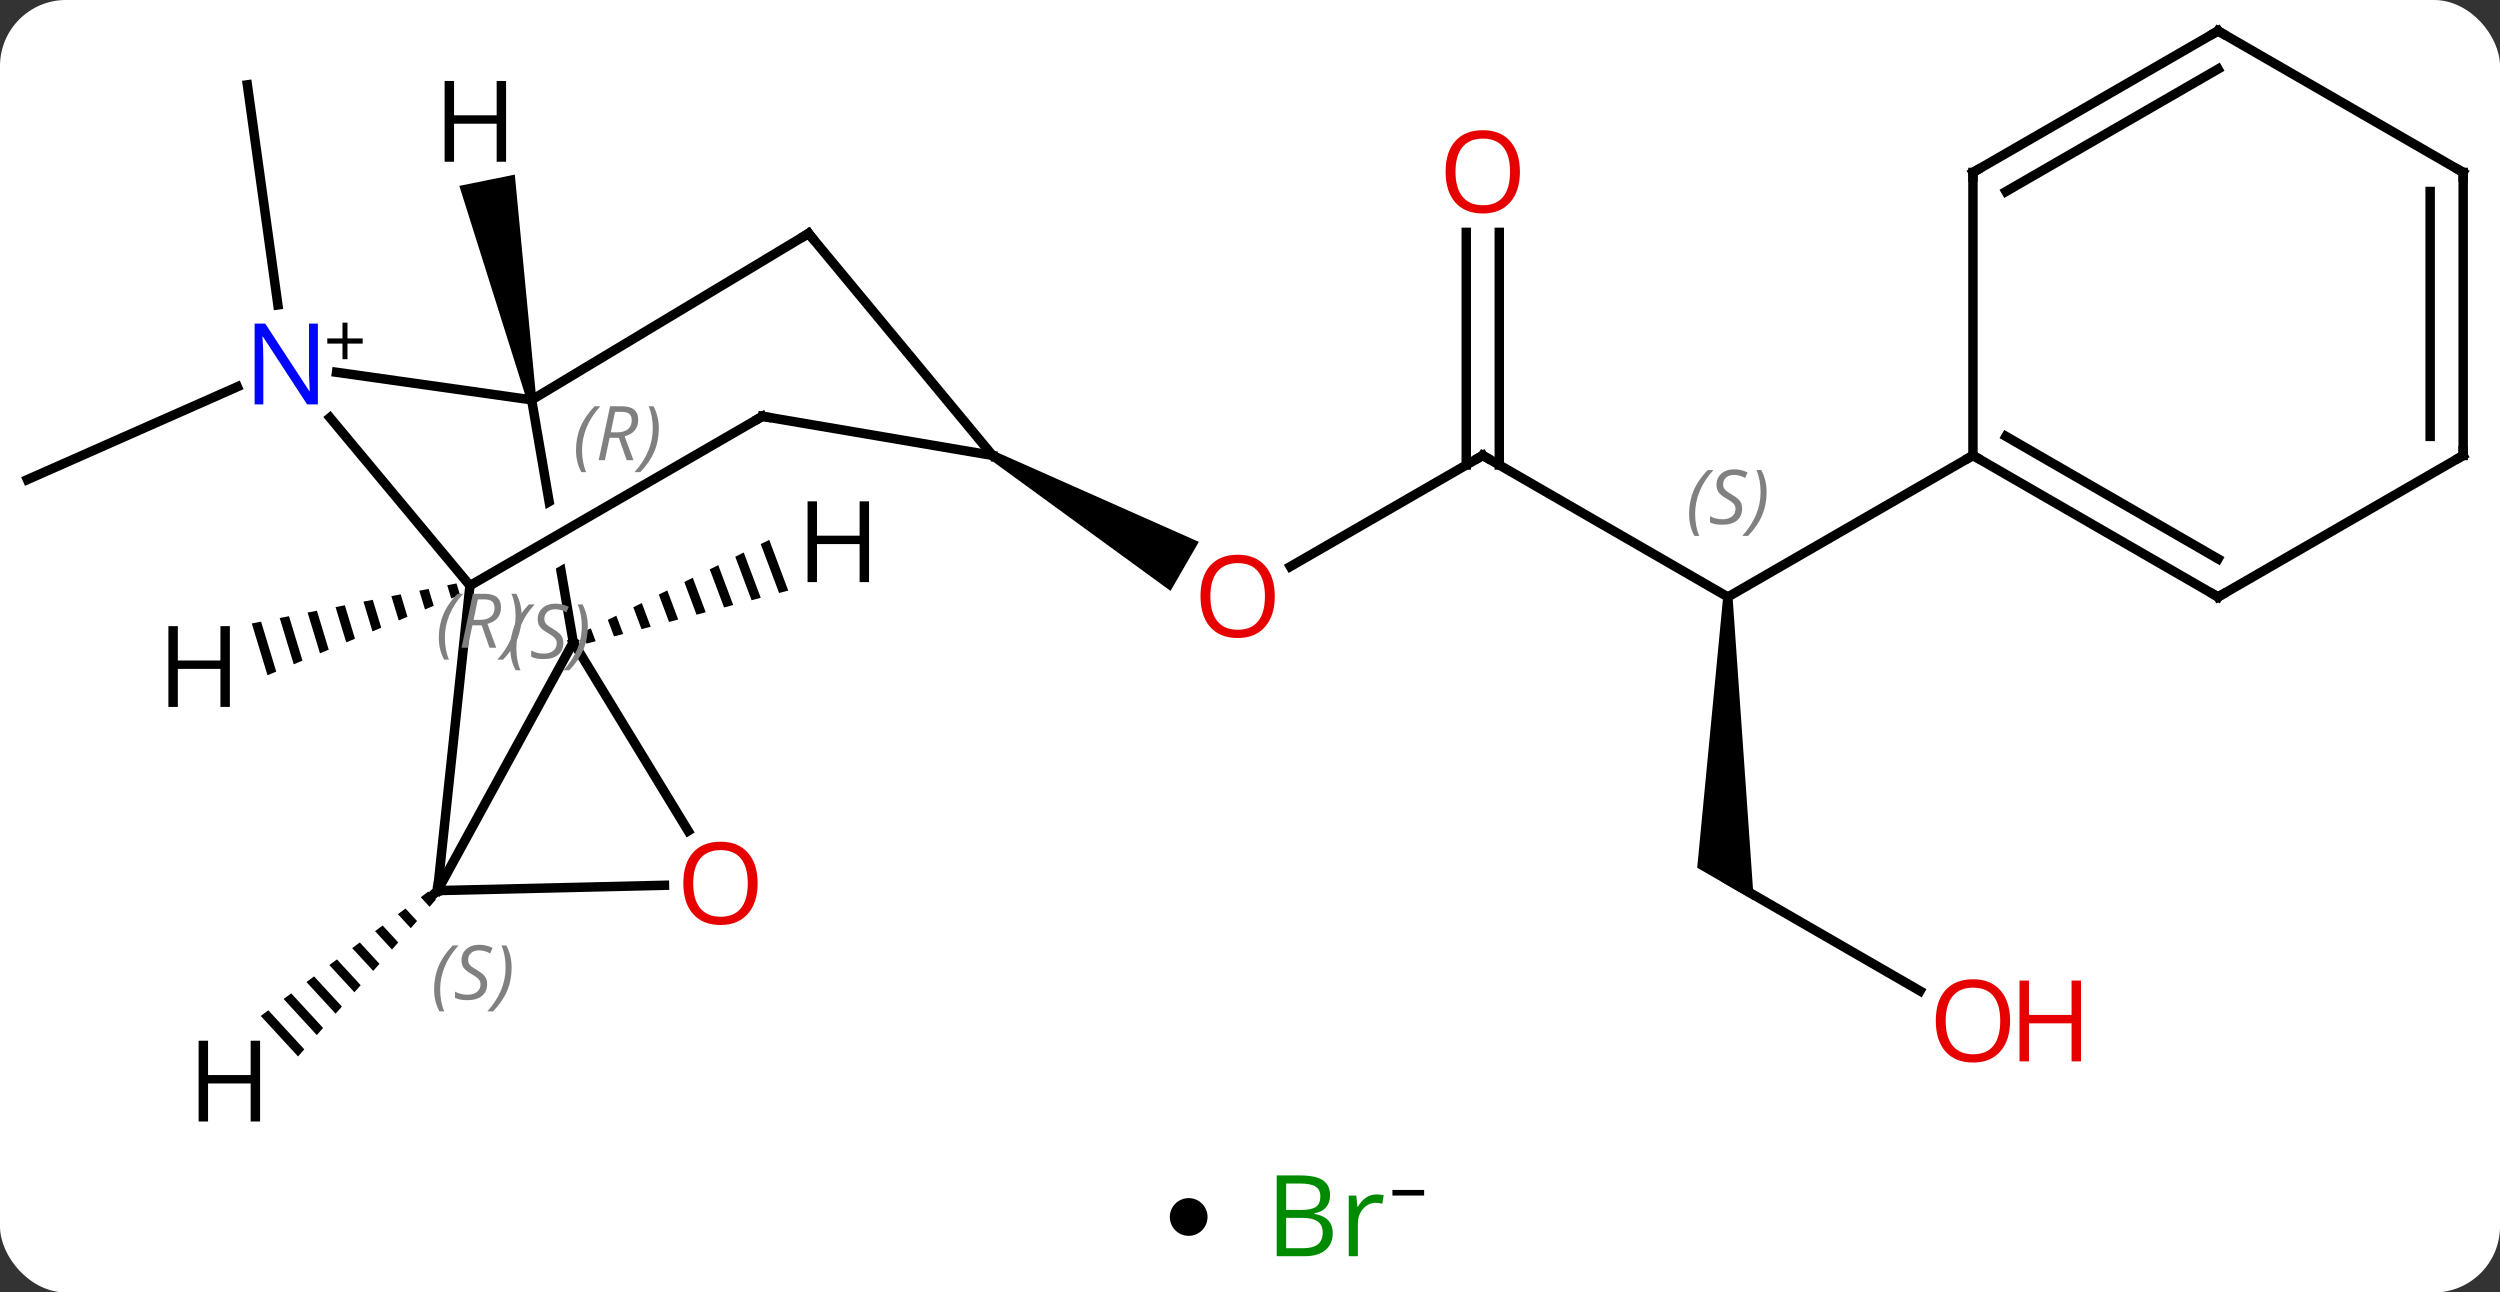 <svg width="265" viewBox="0 0 265 137" style="fill-opacity:1; color-rendering:auto; color-interpolation:auto; text-rendering:auto; stroke:black; stroke-linecap:square; stroke-miterlimit:10; shape-rendering:auto; stroke-opacity:1; fill:black; stroke-dasharray:none; font-weight:normal; stroke-width:1; font-family:'Open Sans'; font-style:normal; stroke-linejoin:miter; font-size:12; stroke-dashoffset:0; image-rendering:auto;" height="137" class="cas-substance-image" xmlns:xlink="http://www.w3.org/1999/xlink" xmlns="http://www.w3.org/2000/svg"><rect x="0" y="0" width="265" height="137" fill="#333333" stroke="none"/><svg class="cas-substance-single-component"><rect y="0" x="0" width="265" stroke="none" ry="7" rx="7" height="137" fill="white" class="cas-substance-group"/><svg y="0" x="0" width="265" viewBox="0 0 265 122" style="fill:black;" height="122" class="cas-substance-single-component-image"><svg><g><clipPath id="clipPath_ef1f349a360e42e1a32c6c987e14794f1" clipPathUnits="userSpaceOnUse"><path d="M-56.569 -23.693 L-95.991 -16.921 L-90.308 16.16 L-50.886 9.388 L-54.161 -9.68 L-83.928 7.547 L-86.933 2.354 L-55.245 -15.985 L-56.569 -23.693 Z"/></clipPath><g transform="translate(132,59)" style="text-rendering:geometricPrecision; color-rendering:optimizeQuality; color-interpolation:linearRGB; stroke-linecap:butt; image-rendering:optimizeQuality;"><line y2="-26.679" y1="-50.01" x2="-102.544" x1="-105.78" style="fill:none;"/><line y2="-18.002" y1="-8.163" x2="-106.839" x1="-129.096" style="fill:none;"/><line y2="-10.722" y1="1.052" x2="25.173" x1="4.778" style="fill:none;"/><path style="stroke:none;" d="M-27.04 -10.289 L-26.54 -11.155 L-4.924 -1.562 L-7.924 3.635 Z"/><line y2="4.278" y1="-10.722" x2="51.153" x1="25.173" style="fill:none;"/><line y2="-34.37" y1="-9.712" x2="26.923" x1="26.923" style="fill:none;"/><line y2="-34.37" y1="-9.712" x2="23.423" x1="23.423" style="fill:none;"/><path style="stroke:none;" d="M50.653 4.278 L51.653 4.278 L53.903 36.443 L47.903 32.979 Z"/><line y2="-10.722" y1="4.278" x2="77.133" x1="51.153" style="fill:none;"/><line y2="46.037" y1="34.278" x2="71.519" x1="51.153" style="fill:none;"/><line y2="9.078" y1="35.403" x2="-71.232" x1="-85.62" style="fill:none;"/><line y2="3.072" y1="35.403" x2="-82.185" x1="-85.62" style="fill:none;"/><line y2="34.838" y1="35.403" x2="-61.566" x1="-85.62" style="fill:none;"/><line y2="29.078" y1="9.078" x2="-59.052" x1="-71.232" style="fill:none;"/><line y2="-16.611" y1="9.078" x2="-75.645" x1="-71.232" style="fill:none; clip-path:url(#clipPath_ef1f349a360e42e1a32c6c987e14794f1);"/><line y2="-14.734" y1="3.072" x2="-97.026" x1="-82.185" style="fill:none;"/><line y2="-14.871" y1="3.072" x2="-51.18" x1="-82.185" style="fill:none;"/><line y2="-19.538" y1="-16.611" x2="-96.326" x1="-75.645" style="fill:none;"/><line y2="-34.254" y1="-16.611" x2="-46.293" x1="-75.645" style="fill:none;"/><line y2="-10.722" y1="-14.871" x2="-26.79" x1="-51.18" style="fill:none;"/><line y2="-10.722" y1="-34.254" x2="-26.79" x1="-46.293" style="fill:none;"/><line y2="4.278" y1="-10.722" x2="103.113" x1="77.133" style="fill:none;"/><line y2="0.236" y1="-12.743" x2="103.113" x1="80.633" style="fill:none;"/><line y2="-40.722" y1="-10.722" x2="77.133" x1="77.133" style="fill:none;"/><line y2="-10.722" y1="4.278" x2="129.096" x1="103.113" style="fill:none;"/><line y2="-55.722" y1="-40.722" x2="103.113" x1="77.133" style="fill:none;"/><line y2="-51.681" y1="-38.701" x2="103.113" x1="80.633" style="fill:none;"/><line y2="-40.722" y1="-10.722" x2="129.096" x1="129.096" style="fill:none;"/><line y2="-38.701" y1="-12.743" x2="125.596" x1="125.596" style="fill:none;"/><line y2="-40.722" y1="-55.722" x2="129.096" x1="103.113" style="fill:none;"/><path style="stroke:none;" d="M-86.592 35.505 L-87.4 36.105 L-87.4 36.105 L-86.466 37.119 L-85.802 36.364 L-85.802 36.364 L-86.592 35.505 ZM-89.015 37.304 L-89.823 37.903 L-89.823 37.903 L-88.458 39.386 L-88.458 39.386 L-87.794 38.63 L-89.015 37.304 ZM-91.438 39.102 L-92.246 39.701 L-92.246 39.701 L-90.45 41.652 L-89.786 40.897 L-91.438 39.102 ZM-93.861 40.9 L-94.668 41.499 L-94.668 41.499 L-92.442 43.919 L-92.442 43.919 L-91.778 43.163 L-93.861 40.9 ZM-96.284 42.698 L-97.091 43.298 L-94.433 46.185 L-93.769 45.43 L-96.284 42.698 ZM-98.707 44.496 L-99.514 45.096 L-99.514 45.096 L-96.425 48.452 L-96.425 48.452 L-95.761 47.697 L-95.761 47.697 L-98.707 44.496 ZM-101.129 46.295 L-101.937 46.894 L-98.417 50.719 L-97.753 49.963 L-97.753 49.963 L-101.129 46.295 ZM-103.552 48.093 L-104.36 48.692 L-104.36 48.692 L-100.409 52.985 L-99.745 52.23 L-99.745 52.23 L-103.552 48.093 Z"/><path style="stroke:none;" d="M-50.462 -1.774 L-51.363 -1.327 L-49.417 3.858 L-48.445 3.603 L-50.462 -1.774 ZM-53.164 -0.434 L-54.064 0.012 L-52.333 4.625 L-51.361 4.369 L-53.164 -0.434 ZM-55.865 0.905 L-56.766 1.351 L-55.25 5.391 L-54.278 5.136 L-55.865 0.905 ZM-58.566 2.244 L-59.467 2.69 L-58.166 6.158 L-57.194 5.902 L-58.566 2.244 ZM-61.268 3.583 L-62.168 4.03 L-61.082 6.925 L-61.082 6.925 L-60.11 6.669 L-61.268 3.583 ZM-63.969 4.922 L-64.87 5.369 L-63.998 7.691 L-63.026 7.436 L-63.026 7.436 L-63.969 4.922 ZM-66.671 6.261 L-67.571 6.708 L-66.915 8.457 L-65.942 8.202 L-66.671 6.261 ZM-69.372 7.601 L-70.272 8.047 L-69.831 9.224 L-68.859 8.969 L-69.372 7.601 Z"/><path style="stroke:none;" d="M-83.609 2.844 L-84.596 3.037 L-84.17 4.441 L-83.243 4.053 L-83.609 2.844 ZM-86.569 3.423 L-87.555 3.615 L-86.952 5.603 L-86.025 5.215 L-86.569 3.423 ZM-89.528 4.001 L-90.515 4.194 L-89.735 6.765 L-88.807 6.378 L-89.528 4.001 ZM-92.487 4.58 L-93.474 4.773 L-93.474 4.773 L-92.517 7.928 L-91.59 7.54 L-91.59 7.54 L-92.487 4.58 ZM-95.447 5.159 L-96.433 5.352 L-95.299 9.09 L-94.372 8.703 L-95.447 5.159 ZM-98.406 5.738 L-99.393 5.931 L-98.082 10.253 L-98.082 10.253 L-97.154 9.865 L-98.406 5.738 ZM-101.365 6.317 L-102.352 6.51 L-100.864 11.415 L-99.936 11.028 L-99.936 11.028 L-101.365 6.317 ZM-104.325 6.896 L-105.311 7.088 L-105.311 7.088 L-103.646 12.578 L-102.719 12.19 L-104.325 6.896 Z"/><path style="stroke:none;" d="M-75.155 -16.71 L-76.135 -16.512 L-83.311 -39.298 L-77.431 -40.491 Z"/></g><g transform="translate(132,59)" style="fill:rgb(230,0,0); text-rendering:geometricPrecision; color-rendering:optimizeQuality; image-rendering:optimizeQuality; font-family:'Open Sans'; stroke:rgb(230,0,0); color-interpolation:linearRGB;"><path style="stroke:none;" d="M3.127 4.208 Q3.127 6.27 2.088 7.45 Q1.049 8.63 -0.794 8.63 Q-2.685 8.63 -3.716 7.465 Q-4.747 6.301 -4.747 4.192 Q-4.747 2.098 -3.716 0.95 Q-2.685 -0.199 -0.794 -0.199 Q1.065 -0.199 2.096 0.973 Q3.127 2.145 3.127 4.208 ZM-3.701 4.208 Q-3.701 5.942 -2.958 6.848 Q-2.216 7.755 -0.794 7.755 Q0.627 7.755 1.354 6.856 Q2.081 5.958 2.081 4.208 Q2.081 2.473 1.354 1.583 Q0.627 0.692 -0.794 0.692 Q-2.216 0.692 -2.958 1.591 Q-3.701 2.489 -3.701 4.208 Z"/></g><g transform="translate(132,59)" style="stroke-linecap:butt; text-rendering:geometricPrecision; color-rendering:optimizeQuality; image-rendering:optimizeQuality; font-family:'Open Sans'; color-interpolation:linearRGB; stroke-miterlimit:5;"><path style="fill:none;" d="M24.74 -10.472 L25.173 -10.722 L25.606 -10.472"/></g><g transform="translate(132,59)" style="stroke-linecap:butt; font-size:8.4px; fill:gray; text-rendering:geometricPrecision; image-rendering:optimizeQuality; color-rendering:optimizeQuality; font-family:'Open Sans'; font-style:italic; stroke:gray; color-interpolation:linearRGB; stroke-miterlimit:5;"><path style="stroke:none;" d="M47.044 -4.519 Q47.044 -5.847 47.513 -6.972 Q47.982 -8.097 49.013 -9.175 L49.623 -9.175 Q48.654 -8.113 48.169 -6.941 Q47.685 -5.769 47.685 -4.535 Q47.685 -3.206 48.123 -2.191 L47.607 -2.191 Q47.044 -3.222 47.044 -4.519 ZM52.667 -5.113 Q52.667 -4.285 52.12 -3.831 Q51.573 -3.378 50.573 -3.378 Q50.167 -3.378 49.855 -3.433 Q49.542 -3.488 49.261 -3.628 L49.261 -4.285 Q49.886 -3.956 50.589 -3.956 Q51.214 -3.956 51.589 -4.253 Q51.964 -4.55 51.964 -5.066 Q51.964 -5.378 51.761 -5.605 Q51.558 -5.831 50.995 -6.16 Q50.401 -6.488 50.175 -6.816 Q49.948 -7.144 49.948 -7.597 Q49.948 -8.331 50.464 -8.792 Q50.98 -9.253 51.823 -9.253 Q52.198 -9.253 52.534 -9.175 Q52.87 -9.097 53.245 -8.925 L52.98 -8.331 Q52.73 -8.488 52.409 -8.574 Q52.089 -8.659 51.823 -8.659 Q51.292 -8.659 50.972 -8.386 Q50.651 -8.113 50.651 -7.644 Q50.651 -7.441 50.722 -7.292 Q50.792 -7.144 50.933 -7.011 Q51.073 -6.878 51.495 -6.628 Q52.058 -6.285 52.261 -6.089 Q52.464 -5.894 52.566 -5.66 Q52.667 -5.425 52.667 -5.113 ZM55.261 -6.831 Q55.261 -5.503 54.785 -4.37 Q54.308 -3.238 53.293 -2.191 L52.683 -2.191 Q54.621 -4.347 54.621 -6.831 Q54.621 -8.159 54.183 -9.175 L54.699 -9.175 Q55.261 -8.113 55.261 -6.831 Z"/></g><g transform="translate(132,59)" style="stroke-linecap:butt; fill:rgb(230,0,0); text-rendering:geometricPrecision; color-rendering:optimizeQuality; image-rendering:optimizeQuality; font-family:'Open Sans'; stroke:rgb(230,0,0); color-interpolation:linearRGB; stroke-miterlimit:5;"><path style="stroke:none;" d="M29.11 -40.792 Q29.11 -38.73 28.071 -37.55 Q27.032 -36.37 25.189 -36.37 Q23.298 -36.37 22.267 -37.535 Q21.235 -38.699 21.235 -40.808 Q21.235 -42.902 22.267 -44.05 Q23.298 -45.199 25.189 -45.199 Q27.048 -45.199 28.079 -44.027 Q29.11 -42.855 29.11 -40.792 ZM22.282 -40.792 Q22.282 -39.058 23.025 -38.152 Q23.767 -37.245 25.189 -37.245 Q26.61 -37.245 27.337 -38.144 Q28.064 -39.042 28.064 -40.792 Q28.064 -42.527 27.337 -43.417 Q26.61 -44.308 25.189 -44.308 Q23.767 -44.308 23.025 -43.41 Q22.282 -42.511 22.282 -40.792 Z"/><path style="stroke:none;" d="M81.07 49.208 Q81.07 51.27 80.031 52.45 Q78.992 53.63 77.149 53.63 Q75.258 53.63 74.227 52.465 Q73.195 51.301 73.195 49.192 Q73.195 47.098 74.227 45.95 Q75.258 44.801 77.149 44.801 Q79.008 44.801 80.039 45.973 Q81.07 47.145 81.07 49.208 ZM74.242 49.208 Q74.242 50.942 74.985 51.848 Q75.727 52.755 77.149 52.755 Q78.57 52.755 79.297 51.856 Q80.024 50.958 80.024 49.208 Q80.024 47.473 79.297 46.583 Q78.57 45.692 77.149 45.692 Q75.727 45.692 74.985 46.59 Q74.242 47.489 74.242 49.208 Z"/><path style="stroke:none;" d="M88.586 53.505 L87.586 53.505 L87.586 49.473 L83.07 49.473 L83.07 53.505 L82.07 53.505 L82.07 44.942 L83.07 44.942 L83.07 48.583 L87.586 48.583 L87.586 44.942 L88.586 44.942 L88.586 53.505 Z"/><path style="fill:none; stroke:black;" d="M-85.988 35.742 L-85.62 35.403 L-85.567 34.906"/></g><g transform="translate(132,59)" style="stroke-linecap:butt; font-size:8.4px; fill:gray; text-rendering:geometricPrecision; image-rendering:optimizeQuality; color-rendering:optimizeQuality; font-family:'Open Sans'; font-style:italic; stroke:gray; color-interpolation:linearRGB; stroke-miterlimit:5;"><path style="stroke:none;" d="M-85.984 45.879 Q-85.984 44.55 -85.515 43.425 Q-85.046 42.3 -84.015 41.222 L-83.406 41.222 Q-84.374 42.285 -84.859 43.457 Q-85.343 44.629 -85.343 45.863 Q-85.343 47.191 -84.906 48.207 L-85.421 48.207 Q-85.984 47.175 -85.984 45.879 ZM-80.361 45.285 Q-80.361 46.113 -80.908 46.566 Q-81.455 47.019 -82.455 47.019 Q-82.861 47.019 -83.174 46.964 Q-83.486 46.91 -83.767 46.769 L-83.767 46.113 Q-83.142 46.441 -82.439 46.441 Q-81.814 46.441 -81.439 46.144 Q-81.064 45.847 -81.064 45.332 Q-81.064 45.019 -81.267 44.793 Q-81.471 44.566 -82.033 44.238 Q-82.627 43.91 -82.853 43.582 Q-83.08 43.254 -83.08 42.8 Q-83.08 42.066 -82.564 41.605 Q-82.049 41.144 -81.205 41.144 Q-80.83 41.144 -80.494 41.222 Q-80.158 41.3 -79.783 41.472 L-80.049 42.066 Q-80.299 41.91 -80.619 41.824 Q-80.939 41.738 -81.205 41.738 Q-81.736 41.738 -82.056 42.011 Q-82.377 42.285 -82.377 42.754 Q-82.377 42.957 -82.306 43.105 Q-82.236 43.254 -82.096 43.386 Q-81.955 43.519 -81.533 43.769 Q-80.971 44.113 -80.767 44.308 Q-80.564 44.504 -80.463 44.738 Q-80.361 44.972 -80.361 45.285 ZM-77.767 43.566 Q-77.767 44.894 -78.243 46.027 Q-78.72 47.16 -79.736 48.207 L-80.345 48.207 Q-78.407 46.05 -78.407 43.566 Q-78.407 42.238 -78.845 41.222 L-78.329 41.222 Q-77.767 42.285 -77.767 43.566 Z"/><path style="stroke:none;" d="M-85.485 8.599 Q-85.485 7.271 -85.016 6.146 Q-84.547 5.021 -83.516 3.943 L-82.907 3.943 Q-83.875 5.005 -84.36 6.177 Q-84.844 7.349 -84.844 8.584 Q-84.844 9.912 -84.407 10.927 L-84.922 10.927 Q-85.485 9.896 -85.485 8.599 ZM-81.925 7.287 L-82.425 9.662 L-83.081 9.662 L-81.878 3.943 L-80.628 3.943 Q-78.894 3.943 -78.894 5.38 Q-78.894 6.74 -80.331 7.13 L-79.394 9.662 L-80.112 9.662 L-80.94 7.287 L-81.925 7.287 ZM-81.347 4.537 Q-81.737 6.459 -81.8 6.709 L-81.144 6.709 Q-80.394 6.709 -79.987 6.38 Q-79.581 6.052 -79.581 5.427 Q-79.581 4.959 -79.839 4.748 Q-80.097 4.537 -80.69 4.537 L-81.347 4.537 ZM-76.707 6.287 Q-76.707 7.615 -77.184 8.748 Q-77.661 9.88 -78.676 10.927 L-79.286 10.927 Q-77.348 8.771 -77.348 6.287 Q-77.348 4.959 -77.786 3.943 L-77.27 3.943 Q-76.707 5.005 -76.707 6.287 Z"/><path style="stroke:none;" d="M-77.907 9.722 Q-77.907 8.394 -77.438 7.269 Q-76.97 6.144 -75.938 5.066 L-75.329 5.066 Q-76.298 6.128 -76.782 7.3 Q-77.266 8.472 -77.266 9.706 Q-77.266 11.034 -76.829 12.05 L-77.345 12.05 Q-77.907 11.019 -77.907 9.722 ZM-72.284 9.128 Q-72.284 9.956 -72.831 10.409 Q-73.378 10.863 -74.378 10.863 Q-74.784 10.863 -75.097 10.808 Q-75.409 10.753 -75.691 10.613 L-75.691 9.956 Q-75.066 10.284 -74.363 10.284 Q-73.738 10.284 -73.363 9.988 Q-72.988 9.691 -72.988 9.175 Q-72.988 8.863 -73.191 8.636 Q-73.394 8.409 -73.956 8.081 Q-74.55 7.753 -74.777 7.425 Q-75.003 7.097 -75.003 6.644 Q-75.003 5.91 -74.488 5.449 Q-73.972 4.988 -73.128 4.988 Q-72.753 4.988 -72.417 5.066 Q-72.081 5.144 -71.706 5.316 L-71.972 5.91 Q-72.222 5.753 -72.542 5.667 Q-72.863 5.581 -73.128 5.581 Q-73.659 5.581 -73.98 5.855 Q-74.3 6.128 -74.3 6.597 Q-74.3 6.8 -74.23 6.949 Q-74.159 7.097 -74.019 7.23 Q-73.878 7.363 -73.456 7.613 Q-72.894 7.956 -72.691 8.152 Q-72.488 8.347 -72.386 8.581 Q-72.284 8.816 -72.284 9.128 ZM-69.69 7.41 Q-69.69 8.738 -70.167 9.87 Q-70.643 11.003 -71.659 12.05 L-72.268 12.05 Q-70.331 9.894 -70.331 7.41 Q-70.331 6.081 -70.768 5.066 L-70.253 5.066 Q-69.69 6.128 -69.69 7.41 Z"/></g><g transform="translate(132,59)" style="stroke-linecap:butt; fill:rgb(230,0,0); text-rendering:geometricPrecision; color-rendering:optimizeQuality; image-rendering:optimizeQuality; font-family:'Open Sans'; stroke:rgb(230,0,0); color-interpolation:linearRGB; stroke-miterlimit:5;"><path style="stroke:none;" d="M-51.691 34.628 Q-51.691 36.69 -52.731 37.87 Q-53.77 39.05 -55.613 39.05 Q-57.504 39.05 -58.535 37.886 Q-59.566 36.721 -59.566 34.612 Q-59.566 32.518 -58.535 31.37 Q-57.504 30.221 -55.613 30.221 Q-53.754 30.221 -52.723 31.393 Q-51.691 32.565 -51.691 34.628 ZM-58.52 34.628 Q-58.52 36.362 -57.777 37.268 Q-57.035 38.175 -55.613 38.175 Q-54.191 38.175 -53.465 37.276 Q-52.738 36.378 -52.738 34.628 Q-52.738 32.893 -53.465 32.003 Q-54.191 31.112 -55.613 31.112 Q-57.035 31.112 -57.777 32.011 Q-58.52 32.909 -58.52 34.628 Z"/></g><g transform="translate(132,59)" style="stroke-linecap:butt; font-size:8.4px; fill:gray; text-rendering:geometricPrecision; image-rendering:optimizeQuality; color-rendering:optimizeQuality; font-family:'Open Sans'; font-style:italic; stroke:gray; color-interpolation:linearRGB; stroke-miterlimit:5;"><path style="stroke:none;" d="M-70.943 -11.281 Q-70.943 -12.609 -70.474 -13.734 Q-70.005 -14.859 -68.974 -15.937 L-68.365 -15.937 Q-69.334 -14.874 -69.818 -13.703 Q-70.302 -12.531 -70.302 -11.296 Q-70.302 -9.968 -69.865 -8.953 L-70.38 -8.953 Q-70.943 -9.984 -70.943 -11.281 ZM-67.383 -12.593 L-67.883 -10.218 L-68.539 -10.218 L-67.336 -15.937 L-66.086 -15.937 Q-64.352 -15.937 -64.352 -14.499 Q-64.352 -13.14 -65.789 -12.749 L-64.852 -10.218 L-65.57 -10.218 L-66.398 -12.593 L-67.383 -12.593 ZM-66.805 -15.343 Q-67.195 -13.421 -67.258 -13.171 L-66.602 -13.171 Q-65.852 -13.171 -65.445 -13.499 Q-65.039 -13.828 -65.039 -14.453 Q-65.039 -14.921 -65.297 -15.132 Q-65.555 -15.343 -66.148 -15.343 L-66.805 -15.343 ZM-62.166 -13.593 Q-62.166 -12.265 -62.642 -11.132 Q-63.119 -9.999 -64.134 -8.953 L-64.744 -8.953 Q-62.806 -11.109 -62.806 -13.593 Q-62.806 -14.921 -63.244 -15.937 L-62.728 -15.937 Q-62.166 -14.874 -62.166 -13.593 Z"/></g><g transform="translate(132,59)" style="stroke-linecap:butt; fill:rgb(0,5,255); text-rendering:geometricPrecision; color-rendering:optimizeQuality; image-rendering:optimizeQuality; font-family:'Open Sans'; stroke:rgb(0,5,255); color-interpolation:linearRGB; stroke-miterlimit:5;"><path style="stroke:none;" d="M-98.306 -16.136 L-99.447 -16.136 L-104.135 -23.323 L-104.181 -23.323 Q-104.088 -22.058 -104.088 -21.011 L-104.088 -16.136 L-105.01 -16.136 L-105.01 -24.698 L-103.885 -24.698 L-99.213 -17.542 L-99.166 -17.542 Q-99.166 -17.698 -99.213 -18.558 Q-99.26 -19.417 -99.244 -19.792 L-99.244 -24.698 L-98.306 -24.698 L-98.306 -16.136 Z"/><path style="fill:black; stroke:none;" d="M-95.166 -23.126 L-93.556 -23.126 L-93.556 -22.579 L-95.166 -22.579 L-95.166 -20.923 L-95.697 -20.923 L-95.697 -22.579 L-97.306 -22.579 L-97.306 -23.126 L-95.697 -23.126 L-95.697 -24.798 L-95.166 -24.798 L-95.166 -23.126 Z"/><path style="fill:none; stroke:black;" d="M-51.613 -14.621 L-51.18 -14.871 L-50.687 -14.787"/><path style="fill:none; stroke:black;" d="M-46.721 -33.996 L-46.293 -34.254 L-45.974 -33.869"/><path style="fill:none; stroke:black;" d="M77.566 -10.472 L77.133 -10.722 L76.7 -10.472"/><path style="fill:none; stroke:black;" d="M102.68 4.028 L103.113 4.278 L103.546 4.028"/><path style="fill:none; stroke:black;" d="M77.133 -40.222 L77.133 -40.722 L77.566 -40.972"/><path style="fill:none; stroke:black;" d="M128.663 -10.472 L129.096 -10.722 L129.096 -11.222"/><path style="fill:none; stroke:black;" d="M102.68 -55.472 L103.113 -55.722 L103.546 -55.472"/><path style="fill:none; stroke:black;" d="M129.096 -40.222 L129.096 -40.722 L128.663 -40.972"/><path style="fill:black; stroke:none;" d="M-104.43 59.878 L-105.43 59.878 L-105.43 55.847 L-109.946 55.847 L-109.946 59.878 L-110.946 59.878 L-110.946 51.316 L-109.946 51.316 L-109.946 54.956 L-105.43 54.956 L-105.43 51.316 L-104.43 51.316 L-104.43 59.878 Z"/><path style="fill:black; stroke:none;" d="M-39.882 2.704 L-40.882 2.704 L-40.882 -1.327 L-45.398 -1.327 L-45.398 2.704 L-46.398 2.704 L-46.398 -5.858 L-45.398 -5.858 L-45.398 -2.218 L-40.882 -2.218 L-40.882 -5.858 L-39.882 -5.858 L-39.882 2.704 Z"/><path style="fill:black; stroke:none;" d="M-107.634 15.934 L-108.634 15.934 L-108.634 11.903 L-113.15 11.903 L-113.15 15.934 L-114.15 15.934 L-114.15 7.372 L-113.15 7.372 L-113.15 11.012 L-108.634 11.012 L-108.634 7.372 L-107.634 7.372 L-107.634 15.934 Z"/><path style="fill:black; stroke:none;" d="M-78.354 -41.855 L-79.354 -41.855 L-79.354 -45.886 L-83.87 -45.886 L-83.87 -41.855 L-84.87 -41.855 L-84.87 -50.417 L-83.87 -50.417 L-83.87 -46.777 L-79.354 -46.777 L-79.354 -50.417 L-78.354 -50.417 L-78.354 -41.855 Z"/></g></g></svg></svg><svg y="122" x="124" class="cas-substance-saf"><svg y="5" x="0" width="4" style="fill:black;" height="4" class="cas-substance-saf-dot"><circle stroke="none" r="2" fill="black" cy="2" cx="2"/></svg><svg y="0" x="8" width="22" style="fill:black;" height="15" class="cas-substance-saf-image"><svg><g><g transform="translate(9,7)" style="fill:rgb(0,138,0); text-rendering:geometricPrecision; color-rendering:optimizeQuality; image-rendering:optimizeQuality; font-family:'Open Sans'; stroke:rgb(0,138,0); color-interpolation:linearRGB;"><path style="stroke:none;" d="M-5.669 -4.406 L-3.247 -4.406 Q-1.544 -4.406 -0.778 -3.898 Q-0.013 -3.391 -0.013 -2.297 Q-0.013 -1.531 -0.435 -1.031 Q-0.856 -0.531 -1.685 -0.391 L-1.685 -0.328 Q0.269 0 0.269 1.719 Q0.269 2.859 -0.505 3.508 Q-1.278 4.156 -2.669 4.156 L-5.669 4.156 L-5.669 -4.406 ZM-4.669 -0.75 L-3.028 -0.75 Q-1.966 -0.75 -1.505 -1.078 Q-1.044 -1.406 -1.044 -2.188 Q-1.044 -2.906 -1.56 -3.227 Q-2.075 -3.547 -3.2 -3.547 L-4.669 -3.547 L-4.669 -0.75 ZM-4.669 0.094 L-4.669 3.312 L-2.872 3.312 Q-1.841 3.312 -1.317 2.906 Q-0.794 2.5 -0.794 1.641 Q-0.794 0.844 -1.333 0.469 Q-1.872 0.094 -2.966 0.094 L-4.669 0.094 ZM4.903 -2.391 Q5.325 -2.391 5.669 -2.312 L5.528 -1.406 Q5.138 -1.5 4.825 -1.5 Q4.044 -1.5 3.489 -0.867 Q2.935 -0.234 2.935 0.703 L2.935 4.156 L1.966 4.156 L1.966 -2.266 L2.763 -2.266 L2.888 -1.078 L2.935 -1.078 Q3.278 -1.703 3.786 -2.047 Q4.294 -2.391 4.903 -2.391 Z"/><path style="fill:black; stroke:none;" d="M6.599 -2.272 L6.599 -2.866 L9.958 -2.866 L9.958 -2.272 L6.599 -2.272 Z"/></g></g></svg></svg></svg></svg></svg>